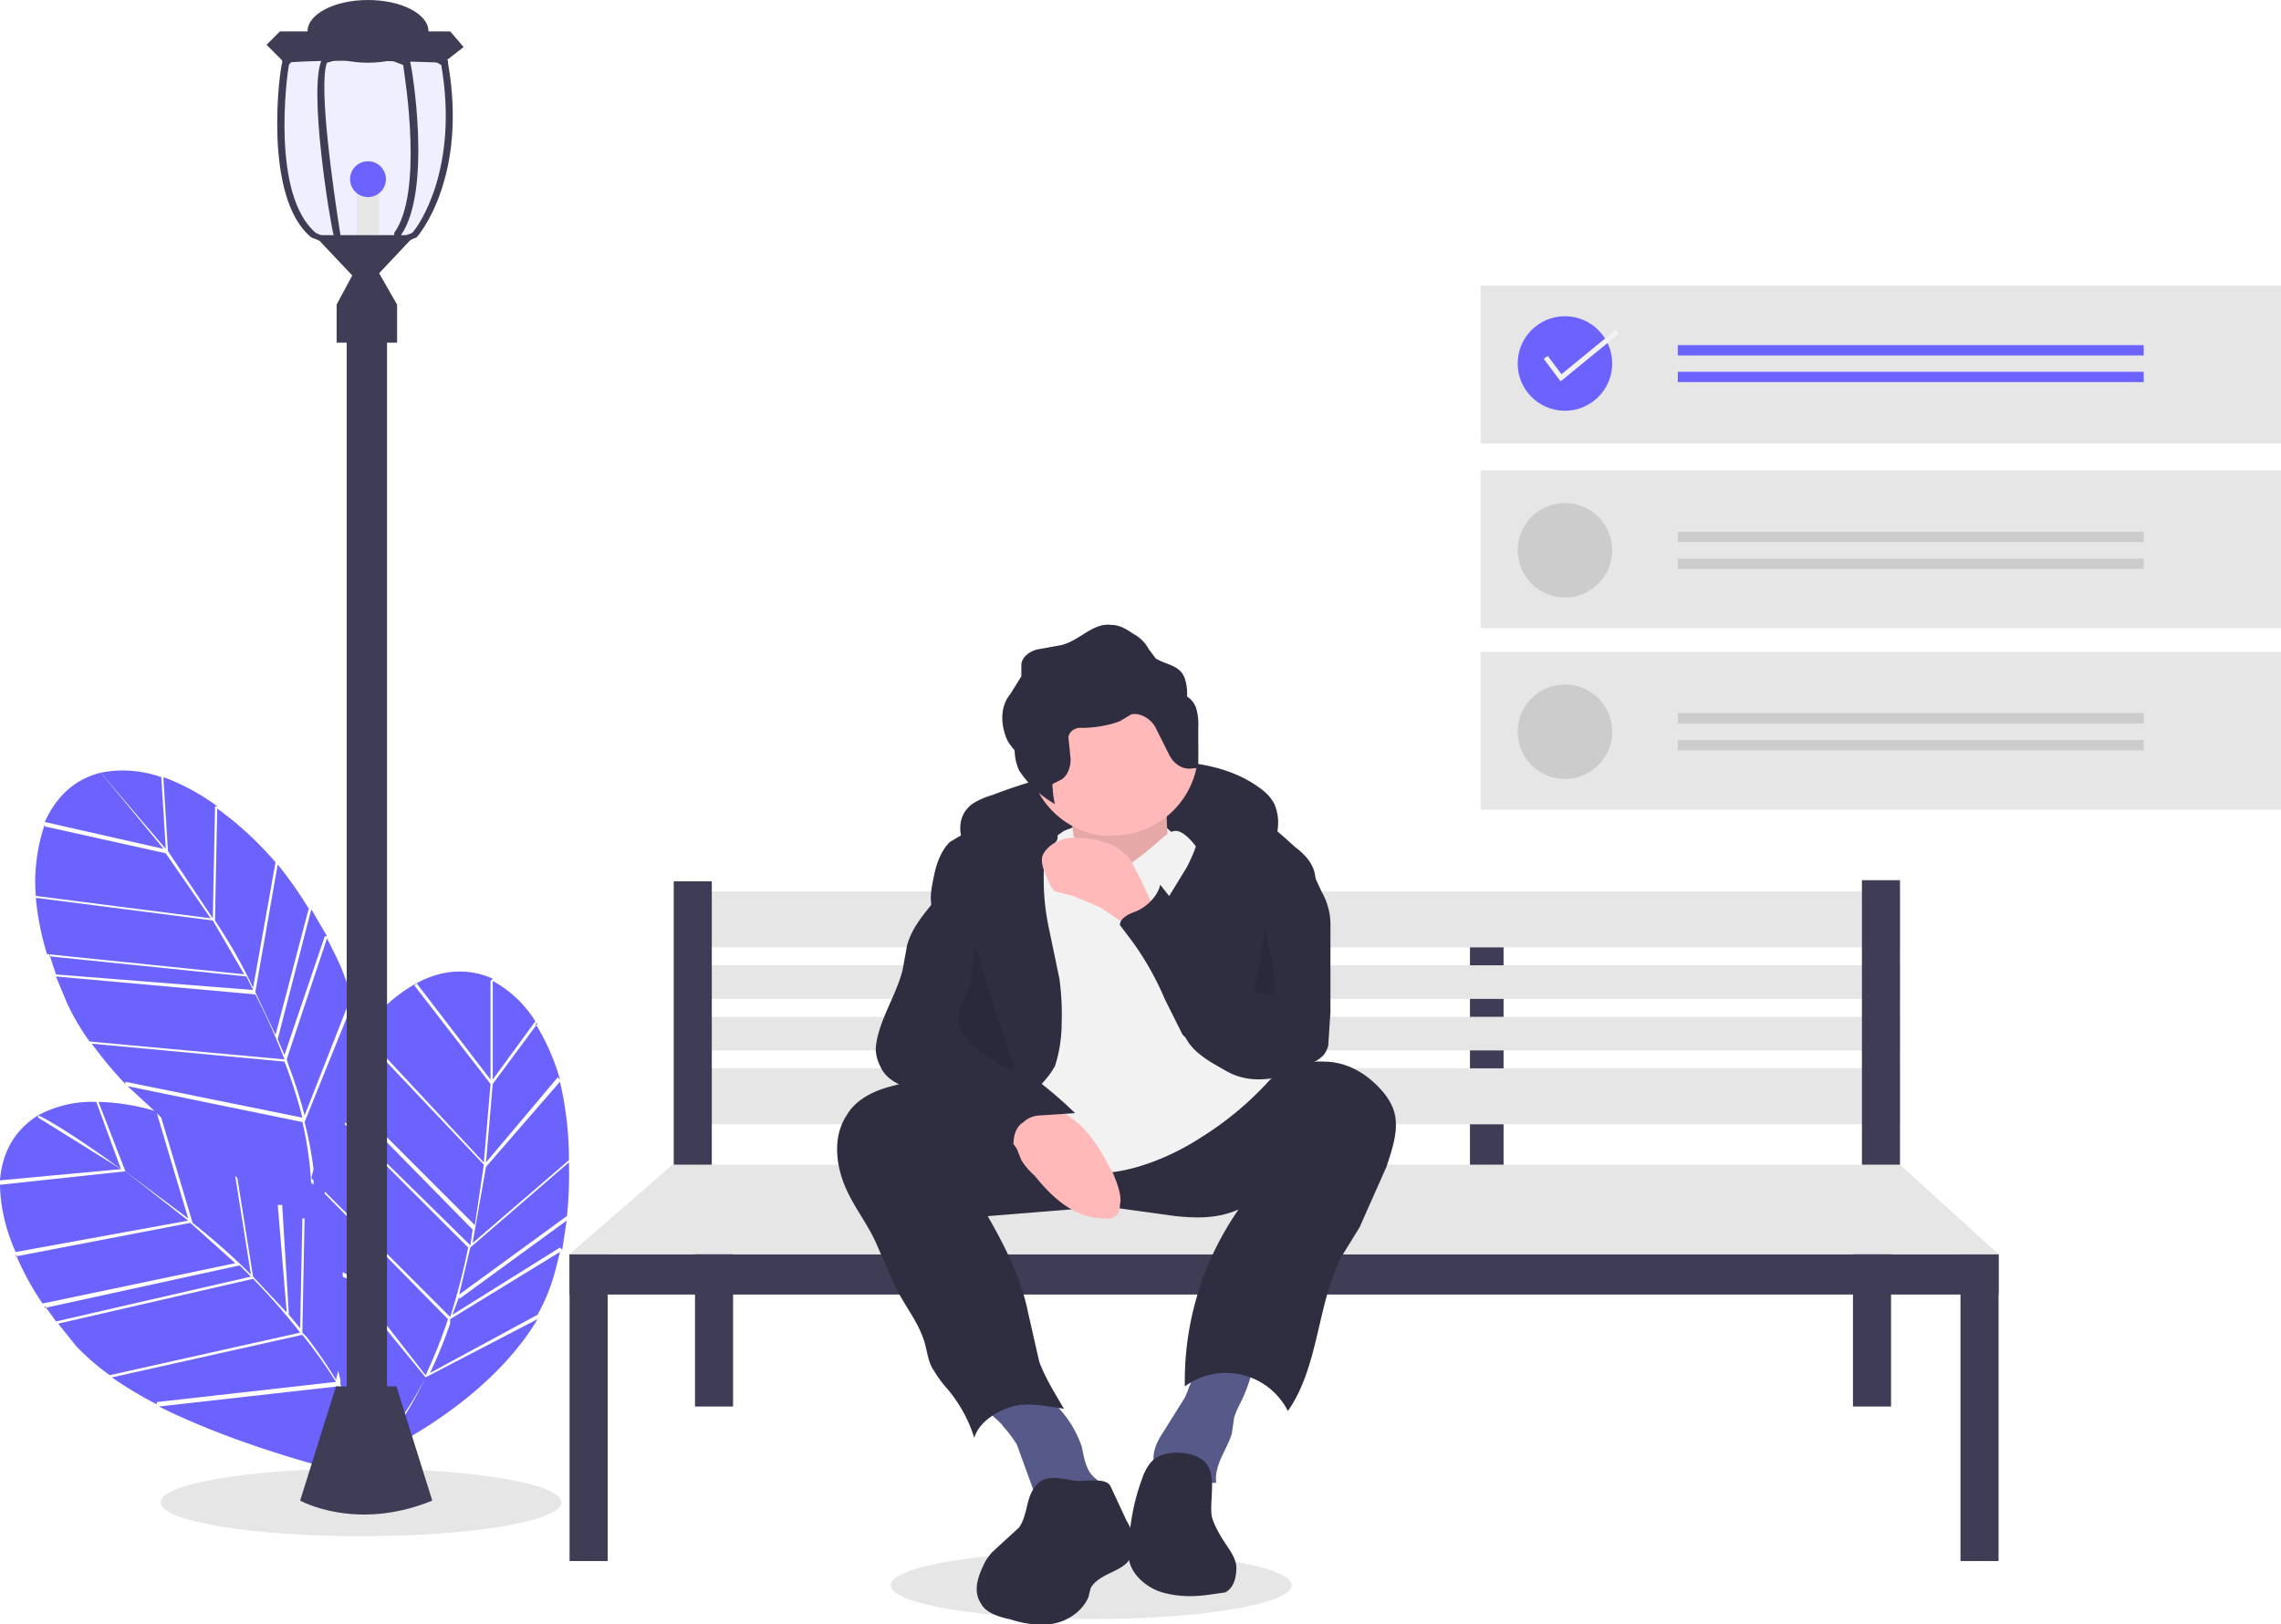 <svg data-name="Layer 1" xmlns="http://www.w3.org/2000/svg" width="1018.4" height="725.2"><ellipse cx="161.2" cy="670.8" rx="89.5" ry="15.1" opacity=".1"/><ellipse cx="487.2" cy="707.8" rx="89.5" ry="15.1" opacity=".1"/><path d="M75 380l20 30 1-50h1a97 97 0 00-24-13v1zM72 347a51 51 0 00-27-2l29 34zM124 464l3 7 18-53h1l-7-12-15 58zM113 441l10-56a152 152 0 00-26-24l-1 50q10 15 17 30zM17 401h-1a127 127 0 005 25l88 9-14-24z" fill="#e6e6e6"/><path d="M22 427v-1l3 9h-1l89 7-3-6zM123 462l15-57v1a182 182 0 00-14-20l-10 57 9 19zM127 474l-86-8a176 176 0 0015 18v-1l79 16a219 219 0 00-8-25zM45 345c-12 3-20 11-25 22l53 12-28-34zM129 476a218 218 0 017 22l20-51h1a86 86 0 00-7-20l-4-8-18 54 1 3zM94 410l-20-29-54-12v-1c-3 9-5 20-4 32zM40 465l87 8a295 295 0 00-13-29l-89-8 5 12a106 106 0 0010 17zM249 481l1 1a97 97 0 00-11-25h1l-20 27-3 35zM239 456a51 51 0 00-19-18v44zM205 579l-3 8 48-30 1 1 2-13-48 35zM211 555l43-37a152 152 0 00-4-35l-33 38-6 34zM254 519l-44 38-5 21 48-35v1a182 182 0 001-25z" fill="#e6e6e6"/><path d="M170 647v-2a151 151 0 0020-30l-27-33-1-4 28 36a219 219 0 0010-25l-55-56v-1l56 56a295 295 0 008-31l-55-55v-1l56 55 1-7-55-56v-2l56 56 4-27-54-57v-1l-4 6a112 112 0 00-1-19l-21 52a167 167 0 014 21l-1 4 1 1v2l-1-1v2a158 158 0 00-4-29l-78-16 12 11a96 96 0 00-25-4l12 31 28 21-14-47 2 2 14 47q14 11 26 23l-7-44 1 1 7 44 15 16-4-48h2l3 49 5 6 1-49h1l-1 51 2 2a217 217 0 0113 19l1-4 1 4v2l1 3 2 5-4-7-80 9c42 21 94 32 97 33l-3-11 1-1v2h1l2 7v-9c15-7 52-28 71-60l-50 26a153 153 0 01-20 32zm-17-77v-2l2 1v2zM219 438l1-1c-11-5-23-4-34 2l33 43v-44z" fill="#e6e6e6"/><path d="M201 591a217 217 0 01-9 22l48-26a86 86 0 008-20l2-8-49 30v2zM219 484l-34-44 1-1c-9 5-17 12-24 22l54 58 3-35zM43 492a51 51 0 00-26 6c3 1 18 10 37 24zM85 546L7 561v-1a127 127 0 0012 22l86-18-20-18zM112 570l-5-5-87 19v-1l5 7zM150 617a219 219 0 00-15-21l-85 19a176 176 0 0020 12v-1z" fill="#e6e6e6"/><path d="M17 499v-1c-11 7-16 17-17 29l54-5-37-23zM56 523l-56 6v-1c0 9 2 20 7 31l77-14-28-22zM134 595a295 295 0 00-21-24l-87 20 8 10a106 106 0 0015 13l85-19z" fill="#e6e6e6"/><path d="M75 380l20 30 1-50h1a97 97 0 00-24-13v1zM72 347a51 51 0 00-27-2l29 34zM124 464l3 7 18-53h1l-7-12-15 58zM113 441l10-56a152 152 0 00-26-24l-1 50q10 15 17 30zM17 401h-1a127 127 0 005 25l88 9-14-24z" fill="#6c63ff"/><path d="M22 427v-1l3 9h-1l89 7-3-6zM123 462l15-57v1a182 182 0 00-14-20l-10 57 9 19zM127 474l-86-8a176 176 0 0015 18v-1l79 16a219 219 0 00-8-25zM45 345c-12 3-20 11-25 22l53 12-28-34zM129 476a218 218 0 017 22l20-51h1a86 86 0 00-7-20l-4-8-18 54 1 3zM94 410l-20-29-54-12v-1c-3 9-5 20-4 32zM40 465l87 8a295 295 0 00-13-29l-89-8 5 12a106 106 0 0010 17zM249 481l1 1a97 97 0 00-11-25h1l-20 27-3 35zM239 456a51 51 0 00-19-18v44zM205 579l-3 8 48-30 1 1 2-13-48 35zM211 555l43-37a152 152 0 00-4-35l-33 38-6 34zM254 519l-44 38-5 21 48-35v1a182 182 0 001-25z" fill="#6c63ff"/><path d="M170 647v-2a151 151 0 0020-30l-27-33-1-4 28 36a219 219 0 0010-25l-55-56v-1l56 56a295 295 0 008-31l-55-55v-1l56 55 1-7-55-56v-2l56 56 4-27-54-57v-1l-4 6a112 112 0 00-1-19l-21 52a167 167 0 014 21l-1 4 1 1v2l-1-1v2a158 158 0 00-4-29l-78-16 12 11a96 96 0 00-25-4l12 31 28 21-14-47 2 2 14 47q14 11 26 23l-7-44 1 1 7 44 15 16-4-48h2l3 49 5 6 1-49h1l-1 51 2 2a217 217 0 0113 19l1-4 1 4v2l1 3 2 5-4-7-80 9c42 21 94 32 97 33l-3-11 1-1v2h1l2 7v-9c15-7 52-28 71-60l-50 26a153 153 0 01-20 32zm-17-77v-2l2 1v2zM219 438l1-1c-11-5-23-4-34 2l33 43v-44z" fill="#6c63ff"/><path d="M201 591a217 217 0 01-9 22l48-26a86 86 0 008-20l2-8-49 30v2zM219 484l-34-44 1-1c-9 5-17 12-24 22l54 58 3-35zM43 492a51 51 0 00-26 6c3 1 18 10 37 24zM85 546L7 561v-1a127 127 0 0012 22l86-18-20-18zM112 570l-5-5-87 19v-1l5 7zM150 617a219 219 0 00-15-21l-85 19a176 176 0 0020 12v-1z" fill="#6c63ff"/><path d="M17 499v-1c-11 7-16 17-17 29l54-5-37-23zM56 523l-56 6v-1c0 9 2 20 7 31l77-14-28-22zM134 595a295 295 0 00-21-24l-87 20 8 10a106 106 0 0015 13l85-19z" fill="#6c63ff"/><rect x="479.3" y="415" width="15" height="110" fill="#3f3d56"/><rect x="656.3" y="415" width="15" height="110" fill="#3f3d56"/><rect x="302.3" y="398" width="546" height="25" fill="#e6e6e6"/><rect x="302.3" y="477" width="546" height="25" fill="#e6e6e6"/><rect x="302.3" y="431" width="546" height="15" fill="#e6e6e6"/><rect x="302.3" y="454" width="546" height="15" fill="#e6e6e6"/><rect x="300.8" y="393.5" width="17" height="132" fill="#3f3d56"/><rect x="831.3" y="393" width="17" height="132" fill="#3f3d56"/><rect x="254.3" y="560" width="17" height="137" fill="#3f3d56"/><rect x="310.3" y="555" width="17" height="73" fill="#3f3d56"/><rect x="827.3" y="555" width="17" height="73" fill="#3f3d56"/><rect x="875.3" y="560" width="17" height="137" fill="#3f3d56"/><rect x="254.3" y="560" width="638" height="18" fill="#3f3d56"/><polygon points="300.276 520 254.276 560 892.276 560 848.276 520 300.276 520" fill="#e6e6e6"/><path d="M200 28v-1l-13-7h-2v-1h-26l-6 1h-21l-6 7v1c-1 2-9 60 13 78l10 4h6l-1-2 5 2h17l10-4c1-1 23-27 14-78z" fill="#6c63ff" opacity=".1"/><rect x="159.3" y="85" width="10" height="26" fill="#e6e6e6"/><rect x="154.8" y="144.5" width="18" height="500" fill="#3f3d56"/><rect x="150.3" y="136" width="27" height="17" fill="#3f3d56"/><polygon points="140.276 105 157.276 123 150.276 136 164.276 139 177.276 136 169.276 122 185.276 105 140.276 105" fill="#3f3d56"/><path d="M127 28l-8-8 6-6h76l6 7-9 7s-48-2-71 0z" fill="#3f3d56"/><path d="M200 28v-1l-13-7-5-2-32-3-18 5-6 7v1c-1 2-9 60 13 78l10 4 8 4-2-4-3-5c-3-19-10-67-6-77l18-5 16 6c1 7 9 57-4 75v6l10-4c1-1 23-27 14-78zm-16 76l-5 2v-1c14-20 5-75 4-78v-1l-16-6-3-1-3 1-17 6c-7 12 4 77 5 79l1 3-9-4c-20-17-13-70-12-75l5-7 8-2 8-1h14l17 1 16 9c8 46-10 72-13 75z" fill="#3f3d56"/><ellipse cx="164.3" cy="14" rx="27" ry="14" fill="#3f3d56"/><path d="M150 619l-16 51s25 14 59 0l-16-51z" fill="#3f3d56"/><circle cx="164.3" cy="80" r="8" fill="#6c63ff"/><path d="M434 359a34 34 0 019-4 236 236 0 0165-15c20-1 41 1 56 13a19 19 0 015 6c2 5 2 9 1 14a15 15 0 01-1 5c-2 4-7 5-12 5s-8-3-12-3a57 57 0 00-8-1l-27-2c-17-1-34-2-51 2a50 50 0 00-14 5c-4 2-7 5-10 1-6-7-10-19-1-26z" fill="#2f2e41"/><path d="M475 371s37-16 50 3-7 11-7 11l-24 8-26-5z" fill="#f2f2f2"/><path d="M477 359s5 24 2 30 21 15 21 15l24-10s-7-38 0-46z" fill="#ffb9b9"/><path d="M477 359s5 24 2 30 21 15 21 15l24-10s-7-38 0-46z" opacity=".1"/><path d="M454 645l8 22a2 2 0 002 1h23c2 0 6 0 6-3 0-2-2-3-4-5-4-3-5-9-6-14a48 48 0 00-18-24 11 11 0 00-4-2 11 11 0 00-4 0c-4 1-19 4-16 9 1 3 5 5 7 8a52 52 0 016 8zM531 619a51 51 0 01-2 5l-10 16c-2 3-4 7-4 11s1 8 4 10c3 3 8 3 12 2l12-1c-1-8 5-15 7-22l1-7a32 32 0 012-5 72 72 0 007-20l-22-1c-5 1-5 8-7 12z" fill="#575a89"/><path d="M378 498c-6 9-5 21-1 31s11 18 15 28l8 18c4 8 9 14 12 22 2 5 2 11 5 15a47 47 0 005 7 63 63 0 0113 23c2-7 10-12 17-14s16 0 23 1c-4-7-8-13-11-21l-5-22c-3-15-10-29-18-43l37-3a144 144 0 0118-1l29 4c10 1 19 1 28-3a134 134 0 00-24 79 31 31 0 0146 11c14-20 13-48 24-69l8-13 12-27c3-9 6-18 3-26a27 27 0 00-5-8c-7-8-16-13-26-13-15-1-27 11-40 18-16 8-34 12-52 11-18-2-35-8-53-13a251 251 0 00-26-7c-8-1-15 0-22 2-8 2-16 6-20 13z" fill="#2f2e41"/><path d="M535 336a38 38 0 01-38 37 37 37 0 01-6 0 38 38 0 1144-37z" fill="#ffb9b9"/><path d="M475 371l10 6c3 3 10 16 22 7s14-13 18-13 9 7 9 7l34 103a144 144 0 01-32 27c-20 13-44 19-55 14s-33-9-36-19l-10-40 17-76z" fill="#f2f2f2"/><path d="M471 476c2-6 3-13 3-19a116 116 0 00-1-20l-5-24a104 104 0 01-2-22c0-4 0-7 2-10l4-6c1-4-2-9-7-11s-11-2-16 0l-15 6-10 6c-4 4-6 10-7 15s-2 9-1 14c1 7 7 12 10 19 4 7 3 16 2 25l-5 24c-1 8 1 18 6 25 2 2 8 9 12 8 3-1 7-8 10-10 7-6 15-11 20-20zM536 367c0 7-3 14-6 20l-11 18a41 41 0 00-2 25 82 82 0 003 9l7 19a33 33 0 004 8 27 27 0 005 5 50 50 0 0018 9c6 2 13 2 19-1a284 284 0 0113-75c1-4 2-9 1-14s-5-9-9-12c-12-11-25-22-41-24-9-1-1 8-1 13z" fill="#2f2e41"/><path d="M454 513l2 5a32 32 0 006 7c8 10 18 19 31 19a9 9 0 003 0c3-1 4-3 4-6 1-4-1-9-3-14-5-9-10-19-19-25-8-7-20-8-30-5-4 1-12 4-6 8 5 3 9 6 12 11zM508 390c-2-3-3-7-6-9a22 22 0 00-9-5 49 49 0 00-13-2c-5 0-11 2-14 7-2 3 0 8 2 12a12 12 0 003 5l8 2 12 5 9 6 16 9v-13l-8-17z" fill="#ffb9b9"/><path d="M462 664c-4 5-3 12-7 18l-12 11a30 30 0 00-3 4c-3 6-6 13-2 19 2 4 8 6 13 7 6 2 13 3 19 2s13-5 16-12a44 44 0 011-4c4-7 15-7 18-14 3-5 1-11-2-16l-7-15c-2-5-12-2-17-3-6-1-13-3-17 3z" fill="#2f2e41"/><path d="M516 651c-3 2-5 6-6 9a96 96 0 00-6 36c1 7 8 13 15 15s14 2 21 1l7-1c4-2 5-7 5-11s-3-8-5-11-5-8-6-12c-1-7 2-17-2-23s-17-7-23-3zM534 316a10 10 0 00-4-5 22 22 0 00-1-8c-2-6-8-6-13-9l-3-4a17 17 0 00-7-7c-3-2-6-4-10-4-8-1-14 7-22 9l-11 2c-4 1-7 4-7 7v5l-5 8c-5 6-4 15-1 21a29 29 0 003 4 23 23 0 002 9c4 6 9 11 16 15a36 36 0 01-1-7 4 4 0 010-2l4-2c3-2 4-6 4-9l-1-10a5 5 0 012-3 6 6 0 014-1c5 0 12-1 17-3l5-3c4-1 9 2 11 6l6 12c2 4 6 7 11 6a2 2 0 001 0 2 2 0 001-1v-17a26 26 0 00-1-9zM415 405c-4 5-8 10-10 17l-2 11c-3 12-11 23-12 35a17 17 0 002 8c2 5 7 8 13 10s11 2 15 6a46 46 0 016 7 56 56 0 0026 18c-1-6-1-13 4-16 2-2 5-3 8-3l15-1a188 188 0 00-32-25c-4-3-9-5-10-10-2-2-2-5-2-8a217 217 0 00-2-33l-5-22c0-2-4-12-7-9l-2 7a46 46 0 01-5 8zM584 385l6 13a30 30 0 014 16v38l-1 15a12 12 0 01-2 4 14 14 0 01-4 3c-11 7-26 11-38 5a53 53 0 01-8-5l-13-12-8-16a128 128 0 00-17-29l-3-4c0-3 4-5 7-6 5-2 10-7 11-12 11 14 23 30 41 35a2 2 0 002-2l2-12a71 71 0 018-22c2-4 9-18 13-9z" fill="#2f2e41"/><path d="M435 421a57 57 0 01-5 26 21 21 0 00-2 5c-1 5 1 9 4 12a47 47 0 0021 14M565 414l1 7a75 75 0 013 22 1 1 0 01-1 1c-3 0-6 0-8-2" opacity=".1"/><rect x="661.1" y="127.5" width="357.3" height="70.5" fill="#e6e6e6"/><rect x="661.1" y="210" width="357.3" height="70.5" fill="#e6e6e6"/><circle cx="698.7" cy="162.3" r="21.1" fill="#6c63ff"/><rect x="749.1" y="154.1" width="208" height="4.6" fill="#6c63ff"/><rect x="749.1" y="166" width="208" height="4.6" fill="#6c63ff"/><circle cx="698.7" cy="245.7" r="21.1" fill="#ccc"/><rect x="749.1" y="237.4" width="208" height="4.6" fill="#ccc"/><rect x="749.1" y="249.4" width="208" height="4.6" fill="#ccc"/><rect x="661.1" y="291" width="357.3" height="70.5" fill="#e6e6e6"/><circle cx="698.7" cy="326.7" r="21.1" fill="#ccc"/><rect x="749.1" y="318.4" width="208" height="4.6" fill="#ccc"/><rect x="749.1" y="330.4" width="208" height="4.6" fill="#ccc"/><polygon points="696.766 170.281 689.219 160.218 691.007 158.878 697.155 167.075 721.361 147.27 722.776 149 696.766 170.281" fill="#f2f2f2"/></svg>